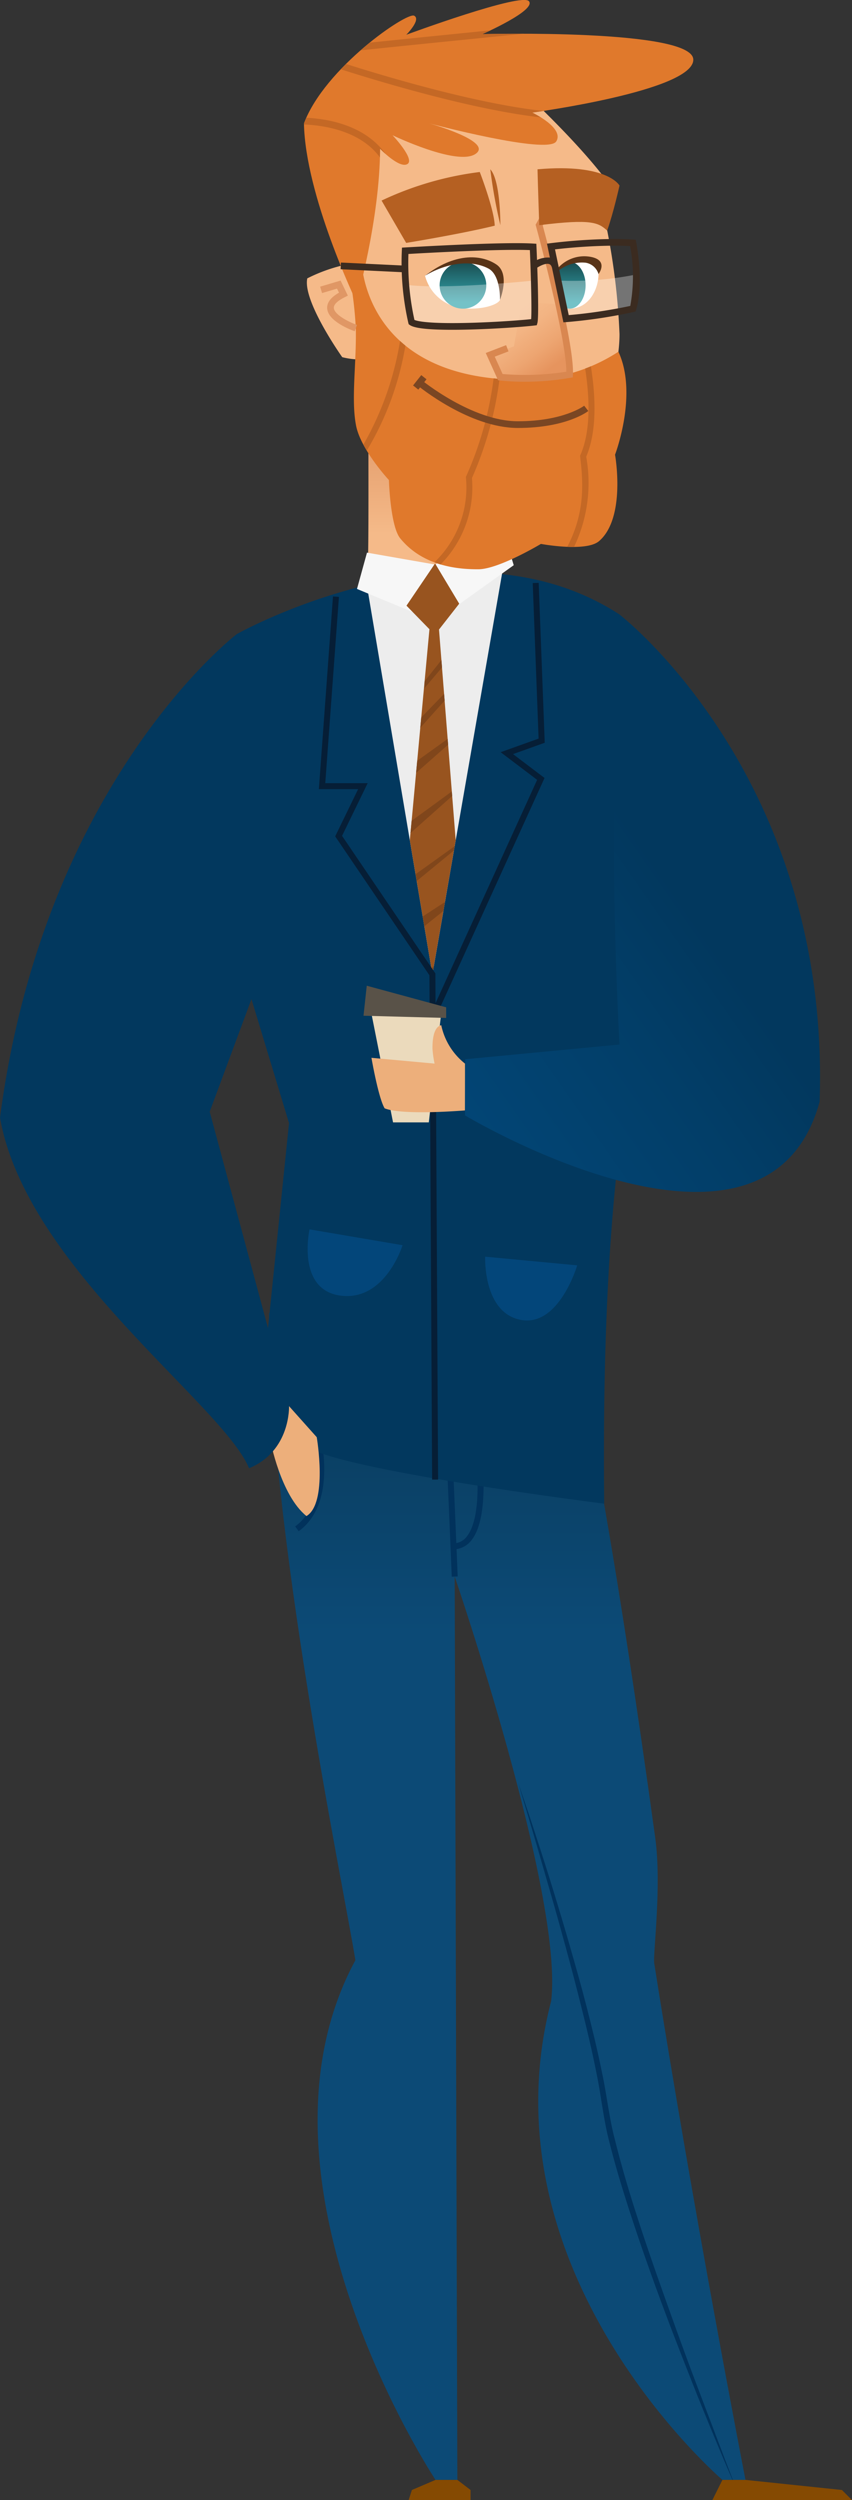 <svg xmlns="http://www.w3.org/2000/svg" xmlns:xlink="http://www.w3.org/1999/xlink" viewBox="0 0 95.836 280.961">
  <rect x="0" y="0" width="95.836" height="280.961" fill="#333333" stroke="none"/>
  <defs>
    <linearGradient id="a" x1="369.029" y1="409.652" x2="369.029" y2="385.026" gradientUnits="userSpaceOnUse">
      <stop offset="0" stop-color="#0c4a76"/>
      <stop offset="1" stop-color="#0a3e61"/>
    </linearGradient>
    <linearGradient id="b" x1="13520.607" y1="286.071" x2="13520.607" y2="266.776" gradientTransform="matrix(-1, 0, 0, 1, 13881.43, 0)" gradientUnits="userSpaceOnUse">
      <stop offset="0" stop-color="#f5ba89"/>
      <stop offset="1" stop-color="#d68756"/>
    </linearGradient>
    <linearGradient id="c" x1="13507.56" y1="267.578" x2="13511.987" y2="261.546" gradientTransform="matrix(-1, 0, 0, 1, 13881.43, 0)" gradientUnits="userSpaceOnUse">
      <stop offset="0" stop-color="#e6945e"/>
      <stop offset="0.311" stop-color="#eda571"/>
      <stop offset="0.711" stop-color="#f3b483"/>
      <stop offset="1" stop-color="#f5ba89"/>
    </linearGradient>
    <linearGradient id="d" x1="13517.385" y1="260.05" x2="13517.385" y2="255.62" gradientTransform="matrix(-1, 0, 0, 1, 13569.459, -226.11)" gradientUnits="userSpaceOnUse">
      <stop offset="0" stop-color="#34a5ad"/>
      <stop offset="1" stop-color="#194e52"/>
    </linearGradient>
    <linearGradient id="e" x1="13505.374" y1="260.05" x2="13505.374" y2="255.62" xlink:href="#d"/>
    <clipPath id="f" transform="translate(-311.971 -226.11)">
      <polygon points="353.25 291.976 360.609 335.61 368.624 289.555 360.91 289.455 353.25 291.976" style="fill: none"/>
    </clipPath>
    <linearGradient id="g" x1="827.444" y1="327.443" x2="799.921" y2="346.694" gradientTransform="translate(-438.528)" gradientUnits="userSpaceOnUse">
      <stop offset="0" stop-color="#02385e"/>
      <stop offset="0.38" stop-color="#023e68"/>
      <stop offset="1" stop-color="#024575"/>
    </linearGradient>
  </defs>
  <title>producer-a</title>
  <g>
    <g>
      <path d="M342.233,373.657c0,24.159,8.261,63.83,9.715,72.742-13.35,24.679,9.011,58.4,9.011,58.4h2.457l-.3-101.517s12.3,35.944,10.848,47.714c-7.938,30.565,19.265,53.8,19.265,53.8h2.594s-5.788-29.744-10.263-58.055c-.146-1.1.86-8.668.115-14.089-4.383-31.83-7.176-45.16-7.176-45.16S354.781,378.967,342.233,373.657Z" transform="translate(-311.971 -226.11)" style="fill: url(#a)"/>
      <path d="M362.784,403.3c-.005-.134-.532-13.4-.791-17.477l.669-.042c.258,4.085.786,17.359.791,17.492Z" transform="translate(-311.971 -226.11)" style="fill: #01325c"/>
      <path d="M363.146,400.221l-.055-.668a1.924,1.924,0,0,0,1.411-.8c2.118-2.719.769-10.993.754-11.077l.662-.11c.058.351,1.41,8.65-.887,11.6A2.593,2.593,0,0,1,363.146,400.221Z" transform="translate(-311.971 -226.11)" style="fill: #01325c"/>
      <path d="M345.567,398.193l-.393-.543c4.415-3.2,1.837-11.663,1.811-11.749l.64-.2C347.739,386.068,350.368,394.715,345.567,398.193Z" transform="translate(-311.971 -226.11)" style="fill: #01325c"/>
      <path d="M370.255,426.449l1.154,3.392c.712,2.166,1.742,5.256,2.883,8.995.573,1.869,1.184,3.9,1.8,6.048s1.267,4.425,1.875,6.794,1.212,4.823,1.719,7.346c.547,2.526.8,5.121,1.469,7.616,1.252,5.034,2.909,9.978,4.507,14.586,1.614,4.605,3.162,8.891,4.541,12.546l3.353,8.826,1.293,3.341-1.414-3.291c-.879-2.1-2.149-5.1-3.585-8.739s-3.1-7.882-4.738-12.488c-.819-2.3-1.642-4.691-2.429-7.136s-1.543-4.945-2.178-7.484c-.669-2.548-.905-5.164-1.431-7.653-.489-2.508-1.078-4.959-1.669-7.325s-1.189-4.648-1.78-6.806-1.157-4.2-1.7-6.073c-1.081-3.753-1.987-6.881-2.647-9.062Z" transform="translate(-311.971 -226.11)" style="fill: #01325c"/>
      <polygon points="81.261 278.694 80.13 280.961 95.836 280.961 94.701 279.828 83.855 278.694 81.261 278.694" style="fill: #854a02"/>
      <polygon points="48.988 278.694 46.332 279.828 45.967 280.961 52.93 280.961 52.93 279.828 51.445 278.694 48.988 278.694" style="fill: #854a02"/>
    </g>
    <g>
      <path d="M338.6,297.375s24.932-14.014,43.066-2.2c12.724,45-2.525,26.739-1.731,99.921,0,0-25.234-3.173-32.117-5.769a68.462,68.462,0,0,1-6.837-2.879l3.5-34.128-5.883-19.4Z" transform="translate(-311.971 -226.11)" style="fill: #02385e"/>
      <path d="M353.343,259.711s.166,29.282,0,29.115,2.269,2.427,7.47,2.427,7.5-2.427,7.5-2.427v-6.04s-4.027-.645-8.53-8.522A74.366,74.366,0,0,1,353.343,259.711Z" transform="translate(-311.971 -226.11)" style="fill: url(#b)"/>
      <polygon points="41.28 65.866 48.639 109.5 56.653 63.445 49.611 66.189 41.28 65.866" style="fill: #ededed"/>
      <polygon points="41.28 62.106 48.942 63.445 56.653 59.794 57.787 63.518 48.947 69.832 40.155 66.186 41.28 62.106" style="fill: #f7f7f7"/>
      <g>
        <path d="M369.776,235.4s8.117,7.305,11.51,12.544c-1.253,1.624-1.474,1.918-1.474,1.918a75.709,75.709,0,0,1,1.844,13.8c0,5.829-3.764,14.093-3.764,14.093s2.51,1.937,2.582,4.426c-2.009,1.826-7.009,4.944-11.436,4.944s-9.887-4.131-16.6-25.824S355.02,226.33,369.776,235.4Z" transform="translate(-311.971 -226.11)" style="fill: #f5ba89"/>
        <path d="M374.825,260.311s1.463,5.807,1.224,7.892a43.2,43.2,0,0,1-7.793.3l-1.136-2.508,2.657-.96.886-5.008Z" transform="translate(-311.971 -226.11)" style="fill: url(#c)"/>
        <path d="M365.937,245.44s1.627,4.206,1.683,6.032c-3.818.94-9.961,1.937-9.961,1.937l-2.767-4.759A36.291,36.291,0,0,1,365.937,245.44Z" transform="translate(-311.971 -226.11)" style="fill: #b56022"/>
        <path d="M368.256,251.416a57.258,57.258,0,0,1-1.135-6.281C368.283,246.381,368.256,251.416,368.256,251.416Z" transform="translate(-311.971 -226.11)" style="fill: #b56022"/>
        <path d="M351.318,255.758a18.24,18.24,0,0,0-4.782,1.635c-.553,2.545,3.929,8.855,3.929,8.855s2.269.638,3.542-.124C354.394,263.2,351.318,255.758,351.318,255.758Z" transform="translate(-311.971 -226.11)" style="fill: #f5ba89"/>
        <path d="M351.166,256.441l1.456-1.261c0,.166.056,13.614,18.152,13.614a19.45,19.45,0,0,0,10.757-3.158c2.225,4.782-.378,11.572-.378,11.572s1.267,7.071-1.794,9.71c-1.469,1.267-6.544.317-6.544.317s-4.75,2.851-7.052,2.851c-2.017,0-6.13-.227-8.78-3.484-1.112-1.368-1.267-6.544-1.267-6.544s-3.166-3.4-3.694-6.122c-.575-2.966.055-6.937-.027-10.954A45.789,45.789,0,0,0,351.166,256.441Z" transform="translate(-311.971 -226.11)" style="fill: #e0792c"/>
        <g>
          <path d="M377.255,277.247l-.037.085.011.092c.385,3.177.5,6.382-1.45,10.138.252.011.508.015.762.013a16.643,16.643,0,0,0,1.37-10.141c1.335-3.119.972-7.35.524-10.16-.206.087-.419.172-.644.257C378.22,270.289,378.541,274.332,377.255,277.247Z" transform="translate(-311.971 -226.11)" style="fill: #c46825"/>
          <path d="M367.495,268.632a38.929,38.929,0,0,1-3.085,11l-.035.079.007.086a11.64,11.64,0,0,1-3.55,9.507c.235.087.47.167.7.236a12.315,12.315,0,0,0,3.527-9.71,39.641,39.641,0,0,0,3.1-11.138C367.939,268.674,367.715,268.654,367.495,268.632Z" transform="translate(-311.971 -226.11)" style="fill: #c46825"/>
          <path d="M356.969,264.429a34.544,34.544,0,0,1-4.124,11.652c.12.226.249.449.382.669a33.607,33.607,0,0,0,4.344-11.8Q357.258,264.692,356.969,264.429Z" transform="translate(-311.971 -226.11)" style="fill: #c46825"/>
        </g>
        <path d="M368.256,259.644s.82-4.1-3.939-4.1a7.366,7.366,0,0,0-4.537,1.549,4.91,4.91,0,0,0,4.265,3.652C366.075,260.982,368.256,260.344,368.256,259.644Z" transform="translate(-311.971 -226.11)" style="fill: #fff"/>
        <path d="M373.946,257.652s1.079-2.2,2.776-2.2,2.572.618,2.572,1.466c0,1.586-1,3.885-3.282,3.885C374.831,260.8,373.946,257.652,373.946,257.652Z" transform="translate(-311.971 -226.11)" style="fill: #fff"/>
        <path d="M370.22,274.205c-5.442,0-11.123-4.648-11.363-4.846l.48-.58c.057.047,5.715,4.673,10.883,4.673,5.147,0,7.438-1.729,7.46-1.746l.464.593C378.046,272.376,375.656,274.205,370.22,274.205Z" transform="translate(-311.971 -226.11)" style="fill: #7a4623"/>
        <rect x="358.447" y="268.703" width="1.483" height="0.753" transform="translate(-386.774 157.296) rotate(-51.596)" style="fill: #7a4623"/>
        <circle cx="52.075" cy="32.064" r="2.625" style="fill: url(#d)"/>
        <ellipse cx="64.085" cy="32.064" rx="1.787" ry="2.625" style="fill: url(#e)"/>
        <path d="M379.294,256.914s1.169-1.519-.829-1.928A3.961,3.961,0,0,0,374.1,257.2a4.3,4.3,0,0,1,3.739-1.568A1.818,1.818,0,0,1,379.294,256.914Z" transform="translate(-311.971 -226.11)" style="fill: #593418"/>
        <path d="M352.057,260.022s2.637-9.224,2.667-17.195c0,0,2.141,2.244,3.063,1.728s-1.661-3.247-1.661-3.247,7.267,3.5,9.333,2.1-5.2-3.431-5.2-3.431,13.317,3.542,14.277,2.029-2.693-3.247-2.693-3.247,18.113-2.435,18.113-5.939-23.72-2.878-23.72-2.878,6.051-2.657,5.238-3.69-13.8,3.763-13.8,3.763,1.7-1.7.886-2.14-10.035,5.829-12.4,12.1C346.314,248.1,352.057,260.022,352.057,260.022Z" transform="translate(-311.971 -226.11)" style="fill: #e0792c"/>
        <path d="M371,269.008a25.262,25.262,0,0,1-2.794-.137l-.21-.026-1.387-3.065,2.291-.881.27.7-1.547.595.882,1.948a29.852,29.852,0,0,0,7.17-.261c-.017-3.84-3.381-16.241-3.416-16.369l-.041-.15.076-.135c.261-.461.566-1.033.6-1.153a.348.348,0,0,0,.061.29l.3-.219v-.382l.33.19c.11.189.146.25-.563,1.51.417,1.545,3.57,13.356,3.395,16.755l-.016.3-.294.053A29.446,29.446,0,0,1,371,269.008Z" transform="translate(-311.971 -226.11)" style="fill: #d98750"/>
        <path d="M372.433,245.136c.02,1.181.194,6.281.194,6.281,5.93-.738,6.67-.277,7.64.609.691-1.937,1.39-5.063,1.39-5.063S380.32,244.444,372.433,245.136Z" transform="translate(-311.971 -226.11)" style="fill: #b56022"/>
        <path d="M368.206,259.82s1.2-2.94-.42-4c-1.791-1.179-4.746-1.26-8.006,1.281,2.168-1.31,4.989-1.918,7.106-.826C368.305,257,368.206,259.82,368.206,259.82Z" transform="translate(-311.971 -226.11)" style="fill: #593418"/>
        <path d="M351.872,263.338c-.308-.107-3.012-1.091-3.1-2.569-.041-.649.407-1.242,1.33-1.768l-.22-.456-1.686.5-.214-.721,2.3-.682.816,1.694-.334.165c-.583.289-1.273.736-1.243,1.221.048.771,1.773,1.617,2.6,1.9Z" transform="translate(-311.971 -226.11)" style="fill: #e09765"/>
        <rect x="353.538" y="252.553" width="0.753" height="7.23" transform="translate(-230.942 371.248) rotate(-87.245)" style="fill: #3b2b20"/>
        <path d="M372.241,256.3l-.446-.606a2.921,2.921,0,0,1,2.178-.624,1.249,1.249,0,0,1,.8.879l-.717.227c-.091-.286-.225-.36-.318-.39C373.334,255.65,372.606,256.028,372.241,256.3Z" transform="translate(-311.971 -226.11)" style="fill: #3b2b20"/>
        <path d="M383.563,256.951a36.19,36.19,0,0,1-8.817.686c.245,1.177.9,4.294.9,4.294l7.525-1.131Z" transform="translate(-311.971 -226.11)" style="fill: #fff;opacity: 0.32"/>
        <path d="M372.018,257.637s-10.255,1.083-14.493.457c.293,2.02.742,4.224.742,4.224s4.247.9,13.779,0C372.109,259.313,372.018,257.637,372.018,257.637Z" transform="translate(-311.971 -226.11)" style="fill: #fff;opacity: 0.32"/>
        <path d="M375.345,262.335l-1.85-8.841.4-.054a62.743,62.743,0,0,1,7.139-.473c.774,0,1.5.023,2.159.067l.289.02.055.284c.037.189.892,4.669-.01,7.574l-.061.2-.2.055a57.5,57.5,0,0,1-7.592,1.143Zm-.946-8.2,1.545,7.388a56.885,56.885,0,0,0,6.923-1.034,18.463,18.463,0,0,0-.017-6.724c-.562-.031-1.171-.047-1.814-.047A61.391,61.391,0,0,0,374.4,254.136Z" transform="translate(-311.971 -226.11)" style="fill: #3b2b20"/>
        <path d="M362.839,263.173c-3.588,0-4.45-.312-4.786-.546l-.11-.077-.037-.129a30.559,30.559,0,0,1-.735-8.144l.016-.338.338-.02c.08,0,8.048-.482,12.5-.482.8,0,1.455.016,1.939.046l.337.021.015.338c.056,1.293.323,7.786.1,8.579l-.069.242-.249.029C370.345,262.894,366.159,263.173,362.839,263.173Zm-4.251-1.109c.3.127,1.268.356,4.251.356,3.122,0,7.012-.249,8.878-.444.086-1.089-.031-5.067-.143-7.759-.422-.018-.942-.027-1.554-.027-3.9,0-10.532.369-12.108.461A29.733,29.733,0,0,0,358.588,262.064Z" transform="translate(-311.971 -226.11)" style="fill: #3b2b20"/>
        <g>
          <path d="M346.166,239.98c.08-.212.169-.424.264-.636,2.345.11,6.58.8,8.919,4.076-.369-.327-.624-.593-.624-.593,0,.322-.008.646-.018.971-2.219-3.032-6.394-3.613-8.536-3.7C346.17,240.058,346.167,240.018,346.166,239.98Z" transform="translate(-311.971 -226.11)" style="fill: #c46825"/>
          <path d="M366.237,229.946s1.9-.05,4.62-.043c-7.3.73-14.723,1.481-18.319,1.863q.518-.453,1.026-.865c3.171-.332,8.24-.846,13.6-1.384C366.612,229.78,366.237,229.946,366.237,229.946Z" transform="translate(-311.971 -226.11)" style="fill: #c46825"/>
          <path d="M350.308,233.9c.195-.2.39-.405.589-.6,5.13,1.626,14.923,4.5,22.216,5.283-.794.122-1.27.186-1.27.186a10.646,10.646,0,0,1,.956.534C365.272,238.448,355.3,235.487,350.308,233.9Z" transform="translate(-311.971 -226.11)" style="fill: #c46825"/>
        </g>
      </g>
      <g style="clip-path: url(#f)">
        <g>
          <polygon points="48.939 63.321 45.722 68.066 48.305 70.714 44.345 113.298 49.053 121.342 52.776 113.574 49.38 70.749 51.653 67.843 48.939 63.321" style="fill: #98541f"/>
          <polygon points="47.76 76.567 49.652 74.18 49.718 75.01 47.735 77.349 47.76 76.567" style="fill: #80461b"/>
          <polygon points="47.383 80.627 49.953 77.98 50.013 78.733 47.274 81.796 47.383 80.627" style="fill: #80461b"/>
          <polygon points="46.93 85.496 46.803 86.863 50.406 83.688 50.354 83.04 46.93 85.496" style="fill: #80461b"/>
          <polygon points="46.303 92.243 50.823 88.944 50.863 89.454 46.175 93.62 46.303 92.243" style="fill: #80461b"/>
          <polygon points="45.673 99.016 51.289 94.989 51.331 95.354 45.574 100.076 45.673 99.016" style="fill: #80461b"/>
          <polygon points="45.158 104.554 51.722 100.277 51.768 100.868 44.998 106.277 45.158 104.554" style="fill: #80461b"/>
          <polygon points="44.345 113.298 44.452 112.142 52.163 105.839 52.194 106.514 44.345 113.298" style="fill: #80461b"/>
        </g>
      </g>
      <polygon points="48.607 166.281 48.304 109.604 37.703 93.991 40.284 88.685 35.867 88.685 37.455 67.031 38.124 67.08 36.588 88.014 41.356 88.014 38.476 93.934 48.973 109.395 48.974 109.498 49.278 166.277 48.607 166.281" style="fill: #061e36"/>
      <polygon points="49.055 114.214 48.445 113.936 60.419 87.641 56.314 84.533 60.584 83.005 59.923 65.526 60.593 65.5 61.273 83.472 57.707 84.747 61.252 87.43 49.055 114.214" style="fill: #061e36"/>
      <path d="M346.79,364.268l10.463,1.781s-1.943,6.314-6.962,5.667S346.79,364.268,346.79,364.268Z" transform="translate(-311.971 -226.11)" style="fill: #03467a"/>
      <path d="M366.544,367.336l10.352.976s-2.027,6.926-6.325,6.132S366.544,367.336,366.544,367.336Z" transform="translate(-311.971 -226.11)" style="fill: #03467a"/>
    </g>
    <g>
      <polygon points="44.211 126.135 41.784 113.934 49.622 113.934 48.233 126.135 44.211 126.135" style="fill: #ebdabc"/>
      <polygon points="50.185 114.399 40.889 114.149 41.254 110.777 50.185 113.203 50.185 114.399" style="fill: #595248"/>
      <path d="M364.278,350.9s-7.032.591-9.043-.236c-.71-1.182-1.481-5.676-1.481-5.676l7.1.65a11.619,11.619,0,0,1-.237-1.686c0-.562,0-2.394.987-2.631a7.44,7.44,0,0,0,2.672,4.317Z" transform="translate(-311.971 -226.11)" style="fill: #edaf7b"/>
      <path d="M381.663,295.179s23.763,18.277,22.5,54.75c-5.994,21.867-39.89,1.527-39.89,1.527l.034-6.308,17.348-1.652A458.05,458.05,0,0,1,381.663,295.179Z" transform="translate(-311.971 -226.11)" style="fill: url(#g)"/>
      <path d="M344.48,384.131l3.119,3.492s1.274,7.407-1.155,8.865c-2.914-2.347-4.063-8.509-4.063-8.509Z" transform="translate(-311.971 -226.11)" style="fill: #edaf7b"/>
      <path d="M338.6,297.375s-21.685,16.546-26.627,54.338c2.912,16.765,25.054,32.233,28.015,39.4,4.7-1.943,4.494-6.984,4.494-6.984l-8.923-33.084,4.784-12.887S341.189,303.367,338.6,297.375Z" transform="translate(-311.971 -226.11)" style="fill: #02385e"/>
    </g>
  </g>
</svg>
